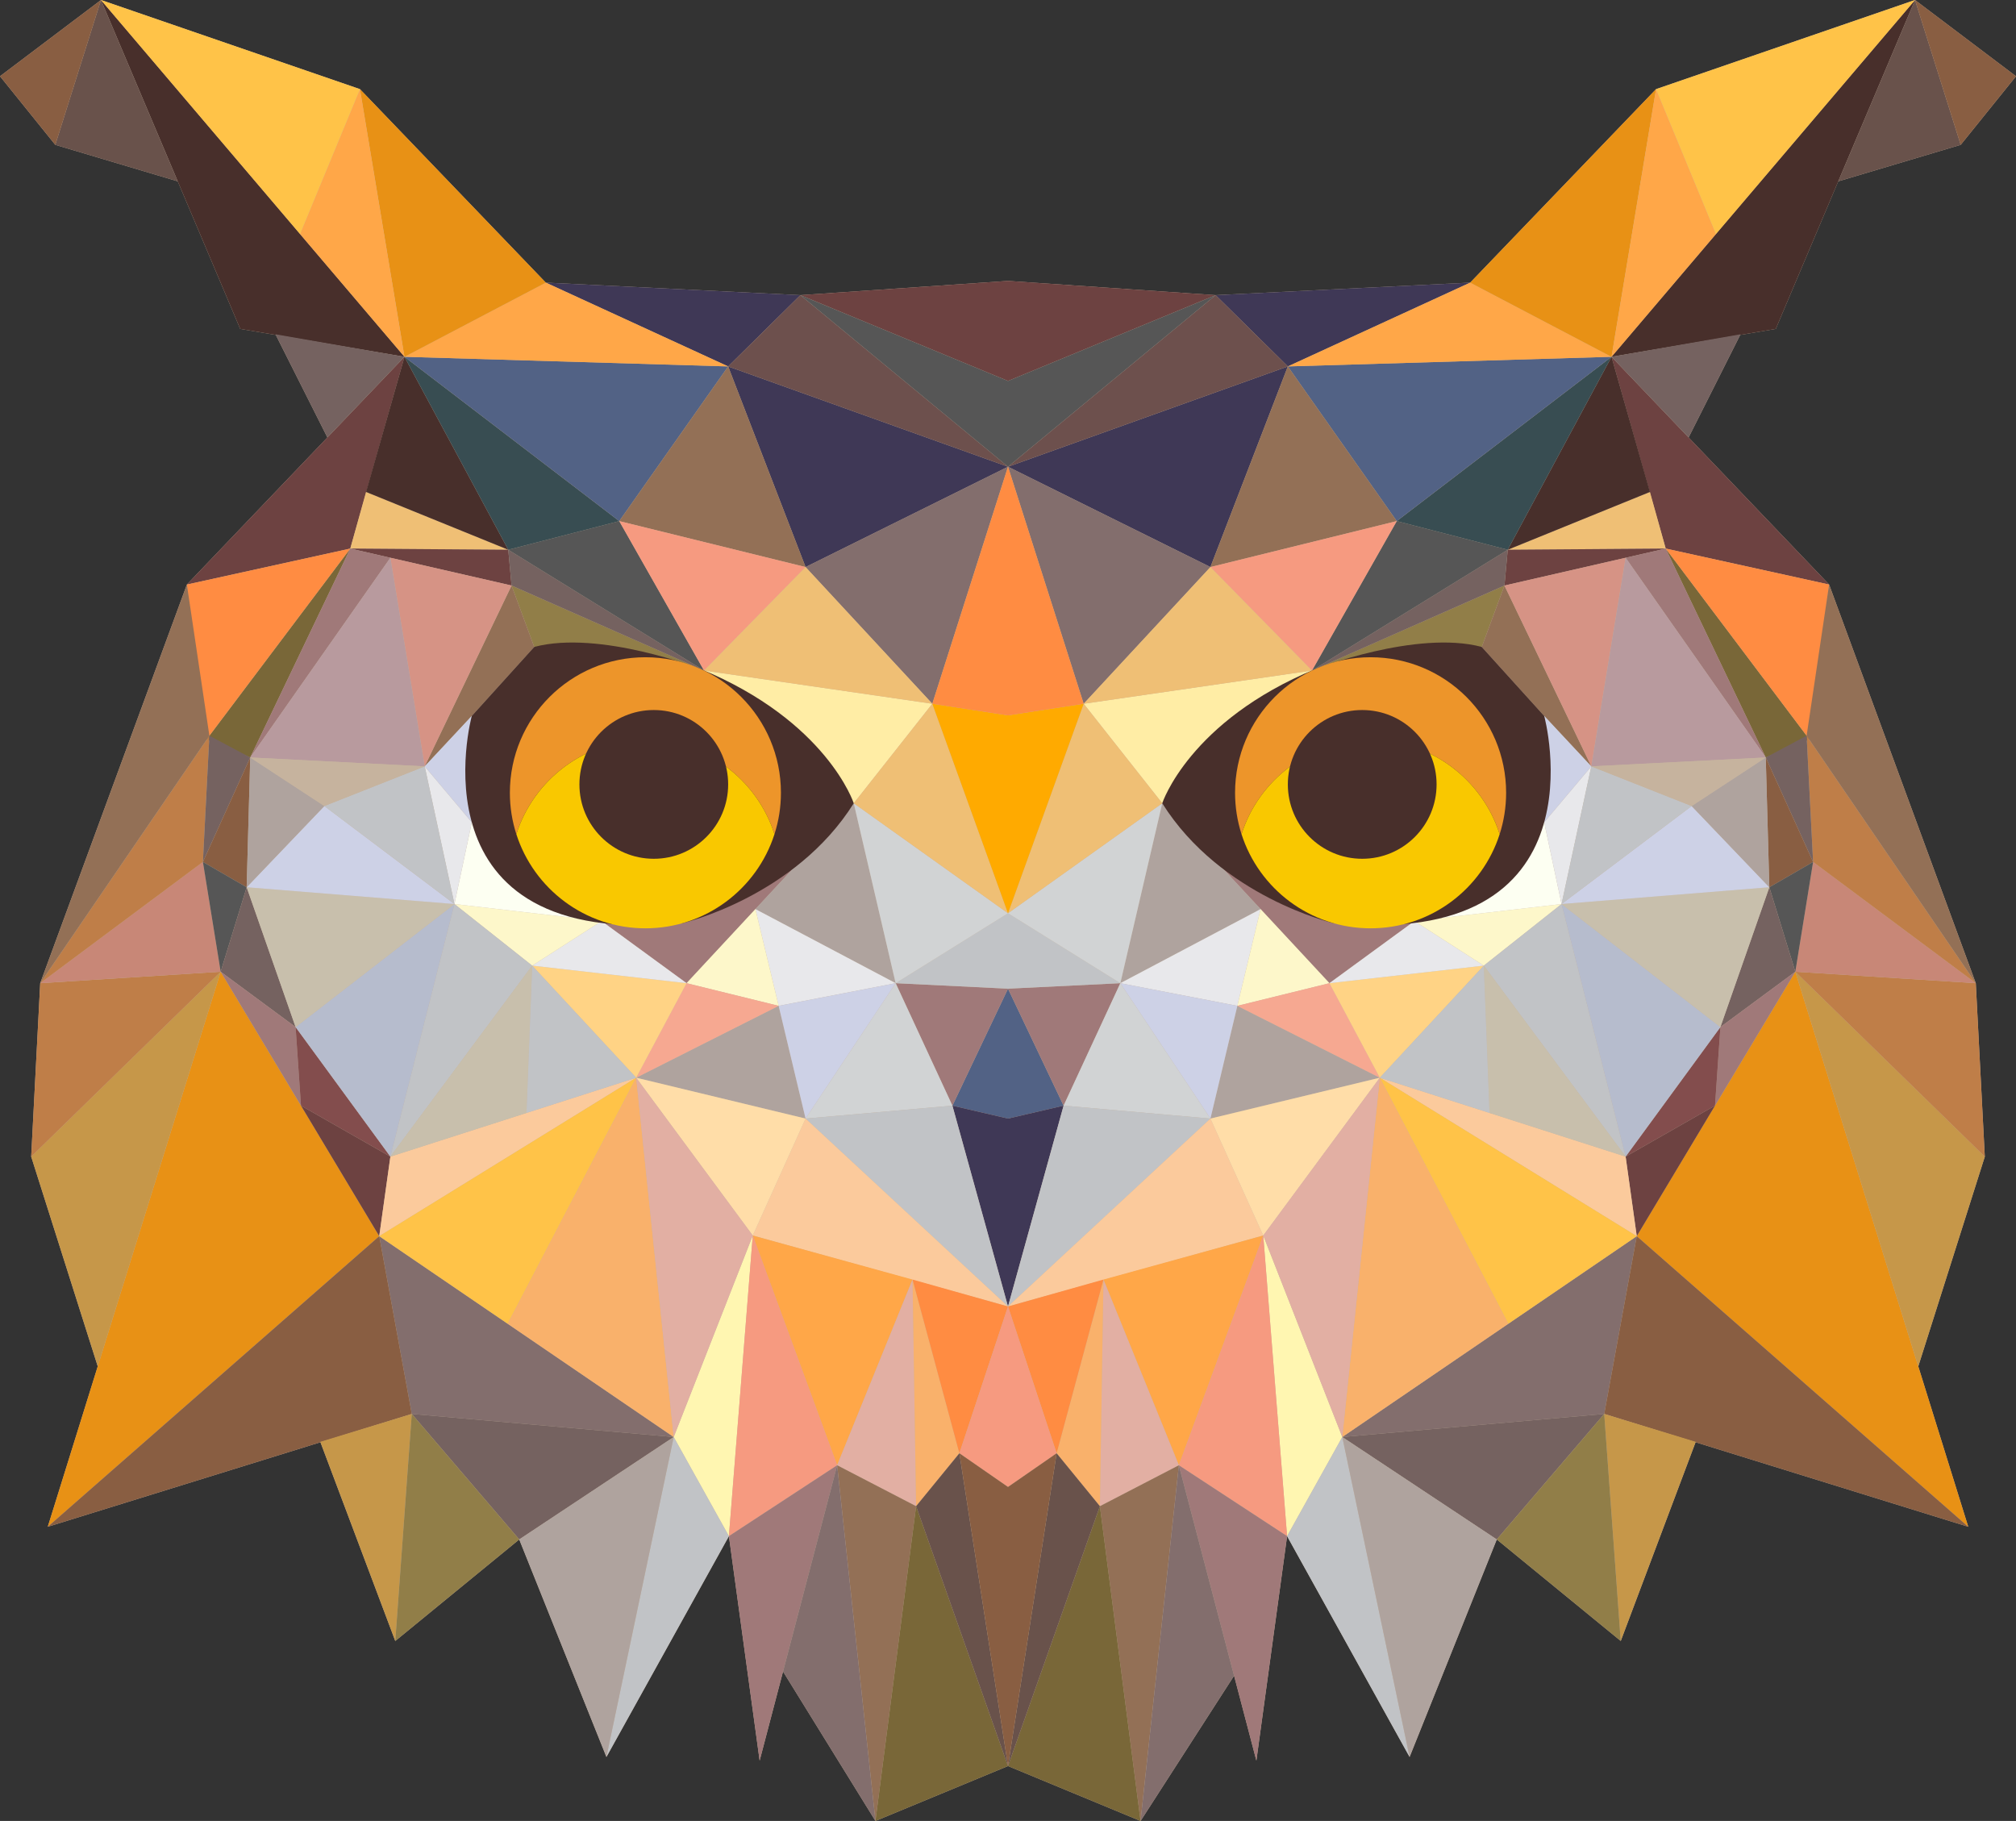 <?xml version="1.0" encoding="UTF-8"?> <!-- Creator: CorelDRAW 2018 (64-Bit) --> <svg xmlns="http://www.w3.org/2000/svg" xmlns:xlink="http://www.w3.org/1999/xlink" xml:space="preserve" width="185.554mm" height="167.589mm" style="shape-rendering:geometricPrecision; text-rendering:geometricPrecision; image-rendering:optimizeQuality; fill-rule:evenodd; clip-rule:evenodd" viewBox="0 0 3697.74 3339.73"><rect x="0" y="0" width="3697.74" height="3339.73" fill="#333333" stroke="none"/> <defs> <style type="text/css"> <![CDATA[ .fil14 {fill:#384D52;fill-rule:nonzero} .fil16 {fill:#3F3856;fill-rule:nonzero} .fil3 {fill:#482F2B;fill-rule:nonzero} .fil15 {fill:#526285;fill-rule:nonzero} .fil13 {fill:#565656;fill-rule:nonzero} .fil4 {fill:#69524B;fill-rule:nonzero} .fil6 {fill:#6D4241;fill-rule:nonzero} .fil17 {fill:#6D504D;fill-rule:nonzero} .fil7 {fill:#756260;fill-rule:nonzero} .fil9 {fill:#796738;fill-rule:nonzero} .fil40 {fill:#834D4D;fill-rule:nonzero} .fil18 {fill:#836E6D;fill-rule:nonzero} .fil5 {fill:#895E42;fill-rule:nonzero} .fil1 {fill:#917E48;fill-rule:nonzero} .fil12 {fill:#937056;fill-rule:nonzero} .fil10 {fill:#A07979;fill-rule:nonzero} .fil23 {fill:#AFA39E;fill-rule:nonzero} .fil45 {fill:#B6BCCD;fill-rule:nonzero} .fil47 {fill:#B89A9E;fill-rule:nonzero} .fil38 {fill:#BF7E48;fill-rule:nonzero} .fil24 {fill:#C1C3C6;fill-rule:nonzero} .fil37 {fill:#C69749;fill-rule:nonzero} .fil0 {fill:#C6B39E;fill-rule:nonzero} .fil39 {fill:#C88777;fill-rule:nonzero} .fil44 {fill:#C8BFAC;fill-rule:nonzero} .fil31 {fill:#CDD1E6;fill-rule:nonzero} .fil25 {fill:#D1D3D4;fill-rule:nonzero} .fil46 {fill:#D69385;fill-rule:nonzero} .fil43 {fill:#E2AFA3;fill-rule:nonzero} .fil21 {fill:#E89115;fill-rule:nonzero} .fil26 {fill:#E8E8EB;fill-rule:nonzero} .fil32 {fill:#ED952A;fill-rule:nonzero} .fil8 {fill:#EFBF75;fill-rule:nonzero} .fil19 {fill:#F69A80;fill-rule:nonzero} .fil28 {fill:#F6A891;fill-rule:nonzero} .fil42 {fill:#F9B16B;fill-rule:nonzero} .fil33 {fill:#F9C800;fill-rule:nonzero} .fil34 {fill:#FBCA9C;fill-rule:nonzero} .fil27 {fill:#FDF7CA;fill-rule:nonzero} .fil30 {fill:#FDFFF2;fill-rule:nonzero} .fil11 {fill:#FF8C42;fill-rule:nonzero} .fil20 {fill:#FFA748;fill-rule:nonzero} .fil36 {fill:#FFAA00;fill-rule:nonzero} .fil22 {fill:#FFC348;fill-rule:nonzero} .fil29 {fill:#FFD385;fill-rule:nonzero} .fil35 {fill:#FFDDA8;fill-rule:nonzero} .fil2 {fill:#FFEDA5;fill-rule:nonzero} .fil41 {fill:#FFF6B1;fill-rule:nonzero} ]]> </style> </defs> <g id="Слой_x0020_1">  <path class="fil0" d="M3640.51 2121.29l-16.52 -318.09 -269.04 -731.13 -257.73 -269.73 94.6 -188.02 65.31 -11.09 114.58 -270.66 224.61 -66.94 101.42 -125.79 -185.23 -139.84 -556.66 654.38 191.54 -225.18 365.12 -429.21 -475 163.49 -340.87 354.84 -466.97 22.98 -380.8 -26.1 -380.81 26.1 -466.96 -22.98 -340.88 -354.84 -475 -163.49 365.12 429.21 191.55 225.18 -556.66 -654.38 -185.23 139.84 101.41 125.79 224.61 66.94 114.58 270.66 65.32 11.09 94.6 188.02 -257.73 269.73 -269.03 731.13 1.74 -0.11c-1.11,0.07 -1.74,0.11 -1.74,0.11l-16.53 318.09 122.05 384.63 225.47 -723.73 147.31 245.61 143.56 239.38 235.63 160.7 304.48 207.66 -540.1 -368.36 -290.87 -484.99 -317.13 1017.97 500.17 -155.03 137.22 364.5 227.37 -186.21 159.91 398.91 224.67 -404.95 56.36 411.7 42.91 -163.49 169.51 274.14 243.13 -100.73 243.13 100.73 171.54 -266.4 -101.29 -385.95 142.17 541.7 56.36 -411.7 224.67 404.95 159.92 -398.91 227.37 186.21 137.22 -364.5 500.17 155.03 -317.13 -1017.97 -290.87 484.99 -540.1 368.36 304.47 -207.66 235.63 -160.7 143.56 -239.38 147.31 -245.61 225.47 723.73 122.05 -384.63zm-2775.1 -613.16l0 0 1966.9 0 -1966.9 0zm587.93 86.24l0 0c0.01,-0.01 0.02,-0.01 0.03,-0.02l-67.81 72.97 -126.29 135.88 194.07 -208.83zm858.82 72.95l0 0 -67.8 -72.96c0,0 0.01,0.01 0.01,0.01l194.07 208.83 -126.28 -135.88zm-1910.09 115.02l0 0 0.74 -0.04c-0.22,0.01 -0.48,0.03 -0.74,0.04zm-324.79 20.62l0 0 2.35 -0.15c-0.88,0.06 -1.66,0.11 -2.35,0.15zm9.29 -0.59l0 0 12.78 -0.81c-4.9,0.32 -9.17,0.58 -12.78,0.81zm20.91 -1.33l0 0 10.15 -0.65c-3.56,0.23 -6.95,0.44 -10.15,0.65zm70.56 -4.48l0 0 1.54 -0.1c-0.52,0.03 -1.03,0.07 -1.54,0.1zm12.17 -0.77l0 0 29.38 -1.87c-9.94,0.63 -19.78,1.26 -29.38,1.87zm37.37 -2.38l0 0 5.9 -0.37c-1.97,0.12 -3.94,0.25 -5.9,0.37zm79.23 -5.03l0 0 1.15 -0.08c-0.38,0.02 -0.77,0.05 -1.15,0.08zm27.65 -1.76l0 0 0.14 -0.01c-0.04,0.01 -0.09,0.01 -0.14,0.01zm58.49 -3.71l0 0 4.15 -0.27c-1.24,0.08 -2.63,0.17 -4.15,0.27zm323.04 338.35l0 0 249.64 -80.13 201.22 -64.57 -450.86 144.7zm1814.84 -144.7l0 0 201.21 64.57 249.64 80.13 -450.85 -144.7z"></path> <polygon class="fil1" points="938.29,1073.9 1286.71,1227.67 979.88,1186.51 "></polygon> <polygon class="fil2" points="1291.34,1229.82 1565.96,1473.22 1710.06,1290.7 "></polygon> <polygon class="fil3" points="185.23,0 440.6,603.23 741.89,654.38 "></polygon> <polygon class="fil4" points="185.23,0 101.41,265.64 326.02,332.57 "></polygon> <polygon class="fil5" points="185.23,0 -0,139.84 101.41,265.64 "></polygon> <polygon class="fil6" points="741.89,654.38 342.78,1072.08 642.49,1006.11 "></polygon> <polygon class="fil7" points="741.89,654.38 505.31,613.11 600.52,802.34 "></polygon> <polygon class="fil8" points="642.49,1006.11 932.26,1008.28 671.41,902.27 "></polygon> <polygon class="fil6" points="932.26,1008.28 938.29,1073.9 642.49,1006.11 "></polygon> <polygon class="fil9" points="642.49,1006.11 458.99,1389.27 378.89,1356.14 "></polygon> <polygon class="fil10" points="642.49,1006.11 716.02,1022.95 458.99,1389.27 "></polygon> <polygon class="fil11" points="642.49,1006.11 342.78,1072.08 378.89,1356.14 "></polygon> <polygon class="fil12" points="938.29,1073.9 979.88,1186.51 865.33,1313.11 778.98,1405.54 "></polygon> <polygon class="fil7" points="932.26,1008.28 1291.34,1229.82 938.29,1073.9 "></polygon> <polygon class="fil13" points="932.26,1008.28 1135.82,955.72 1291.34,1229.82 "></polygon> <polygon class="fil3" points="932.26,1008.28 741.89,654.38 671.41,902.27 "></polygon> <polygon class="fil14" points="741.89,654.38 1135.82,955.72 932.26,1008.28 "></polygon> <polygon class="fil15" points="741.89,654.38 1335.58,672.04 1135.82,955.72 "></polygon> <polygon class="fil16" points="1335.58,672.04 1001.1,518.33 1468.06,541.31 "></polygon> <polygon class="fil16" points="1335.58,672.04 1477.58,1040 1848.87,856.02 "></polygon> <polygon class="fil17" points="1335.58,672.04 1468.06,541.31 1848.87,856.02 "></polygon> <polygon class="fil6" points="1468.06,541.31 1848.87,515.21 1848.87,698.66 "></polygon> <polygon class="fil13" points="1468.06,541.31 1848.87,856.02 1848.87,698.66 "></polygon> <polygon class="fil10" points="1565.96,1473.22 1259.28,1803.21 1103.31,1689.25 "></polygon> <polygon class="fil12" points="1477.58,1040 1335.58,672.04 1135.82,955.72 "></polygon> <polygon class="fil18" points="1477.58,1040 1710.06,1290.7 1848.87,856.02 "></polygon> <polygon class="fil19" points="1477.58,1040 1291.34,1229.82 1135.82,955.72 "></polygon> <polygon class="fil8" points="1477.58,1040 1710.06,1290.7 1291.34,1229.82 "></polygon> <polygon class="fil20" points="1001.1,518.33 741.89,654.38 1335.58,672.04 "></polygon> <polygon class="fil21" points="741.89,654.38 660.23,163.49 1001.1,518.33 "></polygon> <polygon class="fil20" points="660.23,163.49 550.34,429.21 741.89,654.38 "></polygon> <polygon class="fil22" points="660.23,163.49 185.23,0 550.34,429.21 "></polygon> <polygon class="fil15" points="1848.87,1813.28 1746.88,2027.8 1848.87,2051.53 "></polygon> <polygon class="fil16" points="1746.88,2027.8 1848.87,2396.16 1848.87,2051.53 "></polygon> <polygon class="fil23" points="1565.96,1473.22 1642.81,1803.21 1385.57,1667.33 "></polygon> <polygon class="fil10" points="1746.88,2027.8 1642.81,1803.21 1848.87,1813.28 "></polygon> <polygon class="fil24" points="1642.81,1803.21 1848.87,1674.95 1848.87,1813.28 "></polygon> <polygon class="fil25" points="1848.87,1674.95 1565.96,1473.22 1642.81,1803.21 "></polygon> <polygon class="fil25" points="1642.81,1803.21 1477.58,2051.53 1746.88,2027.8 "></polygon> <polygon class="fil26" points="1385.57,1667.33 1428.18,1844.77 1642.81,1803.21 "></polygon> <polygon class="fil27" points="1385.57,1667.33 1259.28,1803.21 1428.18,1844.77 "></polygon> <polygon class="fil23" points="1428.18,1844.77 1477.58,2051.53 1166.88,1976.6 "></polygon> <polygon class="fil28" points="1259.28,1803.21 1166.88,1976.6 1428.18,1844.77 "></polygon> <polygon class="fil29" points="1166.88,1976.6 976.13,1771.01 1259.28,1803.21 "></polygon> <polygon class="fil26" points="1103.34,1689.26 976.13,1771.01 1259.28,1803.21 "></polygon> <polygon class="fil27" points="1103.34,1689.26 833.54,1658.04 976.13,1771.01 "></polygon> <polygon class="fil30" points="833.54,1658.04 865.42,1508.14 1103.34,1689.26 "></polygon> <polygon class="fil26" points="865.42,1508.14 778.98,1405.54 833.54,1658.04 "></polygon> <polygon class="fil31" points="778.98,1405.54 865.33,1313.11 865.42,1508.14 "></polygon> <path class="fil3" d="M1284.77 1226.86c0,0 -185.4,-72.12 -304.89,-40.35l-114.55 126.61c0,0 -117.76,430.67 387.62,379.72 0,0 205.37,-48.04 313.01,-219.62 0,0 -49.38,-150.74 -281.19,-246.36z"></path> <path class="fil32" d="M1183.8 1357.2c110.81,0 204.66,72.53 236.75,172.69 7.66,-23.93 11.84,-49.42 11.84,-75.88 0,-137.29 -111.3,-248.6 -248.59,-248.6 -137.29,0 -248.59,111.3 -248.59,248.6 0,26.46 4.18,51.95 11.84,75.88 32.07,-100.16 125.93,-172.69 236.75,-172.69z"></path> <path class="fil33" d="M1183.8 1702.59c110.81,0 204.66,-72.53 236.75,-172.7 -32.09,-100.16 -125.93,-172.69 -236.75,-172.69 -110.82,0 -204.67,72.53 -236.75,172.69 32.07,100.17 125.93,172.7 236.75,172.7z"></path> <path class="fil3" d="M1062.76 1438.63c0,75.34 61.08,136.41 136.42,136.41 75.33,0 136.41,-61.08 136.41,-136.41 0,-75.33 -61.08,-136.41 -136.41,-136.41 -75.34,0 -136.42,61.08 -136.42,136.41z"></path> <polygon class="fil24" points="1746.88,2027.8 1848.87,2396.16 1477.58,2051.53 "></polygon> <polygon class="fil34" points="1477.58,2051.53 1380.7,2266 1848.87,2396.16 "></polygon> <polygon class="fil35" points="1477.58,2051.53 1166.88,1976.6 1380.7,2266 "></polygon> <polygon class="fil31" points="1428.18,1844.77 1477.58,2051.53 1642.81,1803.21 "></polygon> <polygon class="fil8" points="1710.06,1290.7 1848.87,1674.95 1565.96,1473.22 "></polygon> <polygon class="fil36" points="1710.06,1290.7 1848.87,1311.99 1848.87,1674.95 "></polygon> <polygon class="fil11" points="1848.87,856.02 1710.06,1290.7 1848.87,1311.99 "></polygon> <polygon class="fil21" points="404.74,1782.19 695.61,2267.18 87.62,2800.16 "></polygon> <polygon class="fil37" points="404.74,1782.19 179.28,2505.92 57.22,2121.29 "></polygon> <path class="fil38" d="M404.74 1782.19c-0.01,0 -330.99,21.02 -330.99,21.02l-16.53 318.09 347.52 -339.1z"></path> <polygon class="fil39" points="404.74,1782.19 372.16,1580.82 73.75,1803.21 "></polygon> <polygon class="fil38" points="384.04,1349.3 372.16,1580.82 73.75,1803.21 "></polygon> <polygon class="fil12" points="384.04,1349.3 342.78,1072.08 73.75,1803.21 "></polygon> <polygon class="fil7" points="458.99,1389.27 372.16,1580.82 384.04,1349.3 "></polygon> <polygon class="fil5" points="458.99,1389.27 452.43,1627.26 372.16,1580.82 "></polygon> <polygon class="fil13" points="452.43,1627.26 404.74,1782.19 372.16,1580.82 "></polygon> <polygon class="fil7" points="452.43,1627.26 542.19,1883.72 404.74,1782.19 "></polygon> <polygon class="fil10" points="404.74,1782.19 552.05,2027.8 542.19,1883.72 "></polygon> <polygon class="fil40" points="542.19,1883.72 716.02,2121.29 552.05,2027.8 "></polygon> <polygon class="fil6" points="716.02,2121.29 695.61,2267.18 552.05,2027.8 "></polygon> <polygon class="fil18" points="695.61,2267.18 1235.71,2635.54 755.28,2593.22 "></polygon> <polygon class="fil5" points="695.61,2267.18 755.28,2593.22 87.62,2800.16 "></polygon> <polygon class="fil7" points="755.28,2593.22 952.38,2823.42 1235.71,2635.54 "></polygon> <polygon class="fil37" points="755.28,2593.22 725.01,3009.63 587.51,2644.37 "></polygon> <polygon class="fil1" points="755.28,2593.22 952.38,2823.42 725.01,3009.63 "></polygon> <polygon class="fil41" points="1380.7,2266 1235.71,2635.54 1336.96,2817.37 "></polygon> <polygon class="fil34" points="1166.88,1976.6 695.61,2267.18 716.02,2121.29 "></polygon> <polygon class="fil22" points="1166.88,1976.6 931.24,2427.88 695.61,2267.18 "></polygon> <polygon class="fil42" points="1166.88,1976.6 1235.71,2635.54 931.24,2427.88 "></polygon> <polygon class="fil43" points="1166.88,1976.6 1380.7,2266 1235.71,2635.54 "></polygon> <polygon class="fil24" points="1235.71,2635.54 1112.29,3222.33 1336.96,2817.37 "></polygon> <polygon class="fil23" points="1235.71,2635.54 952.38,2823.42 1112.29,3222.33 "></polygon> <polygon class="fil20" points="1380.7,2266 1673.77,2346.78 1535.5,2687.38 "></polygon> <polygon class="fil19" points="1380.7,2266 1535.5,2687.38 1336.96,2817.37 "></polygon> <polygon class="fil43" points="1673.77,2346.78 1680.32,2762.46 1535.5,2687.38 "></polygon> <polygon class="fil42" points="1673.77,2346.78 1759.69,2665.39 1680.32,2762.46 "></polygon> <polygon class="fil11" points="1673.77,2346.78 1848.87,2396.16 1759.69,2665.39 "></polygon> <polygon class="fil19" points="1848.87,2396.16 1848.87,2727.19 1759.69,2665.39 "></polygon> <polygon class="fil12" points="1535.5,2687.38 1605.74,3339.73 1680.32,2762.46 "></polygon> <polygon class="fil9" points="1680.32,2762.46 1848.87,3239.01 1605.74,3339.73 "></polygon> <polygon class="fil4" points="1680.32,2762.46 1759.69,2665.39 1848.87,3239.01 "></polygon> <polygon class="fil5" points="1759.69,2665.39 1848.87,2727.19 1848.87,3239.01 "></polygon> <polygon class="fil10" points="1535.5,2687.38 1393.32,3229.08 1336.96,2817.37 "></polygon> <polygon class="fil18" points="1535.5,2687.38 1605.74,3339.73 1436.23,3065.59 "></polygon> <polygon class="fil24" points="833.54,1658.04 716.02,2121.29 976.13,1771.01 "></polygon> <polygon class="fil44" points="976.13,1771.01 965.66,2041.17 716.02,2121.29 "></polygon> <polygon class="fil24" points="976.13,1771.01 1166.88,1976.6 965.66,2041.17 "></polygon> <polygon class="fil45" points="833.54,1658.04 542.19,1883.72 716.02,2121.29 "></polygon> <polygon class="fil44" points="833.54,1658.04 452.43,1627.26 542.19,1883.72 "></polygon> <polygon class="fil31" points="833.54,1658.04 594.92,1478.3 452.43,1627.26 "></polygon> <polygon class="fil23" points="594.92,1478.3 458.99,1389.27 452.43,1627.26 "></polygon> <polygon class="fil24" points="594.92,1478.3 778.98,1405.54 833.54,1658.04 "></polygon> <polygon class="fil46" points="778.98,1405.54 716.02,1022.95 938.29,1073.9 "></polygon> <polygon class="fil47" points="778.98,1405.54 458.99,1389.27 716.02,1022.95 "></polygon> <polygon class="fil0" points="778.98,1405.54 594.92,1478.3 458.99,1389.27 "></polygon> <polygon class="fil1" points="2759.45,1073.9 2411.02,1227.67 2717.86,1186.51 "></polygon> <polygon class="fil2" points="2406.4,1229.82 2131.78,1473.22 1987.68,1290.7 "></polygon> <polygon class="fil3" points="3512.51,0 3257.14,603.23 2955.85,654.38 "></polygon> <polygon class="fil4" points="3512.51,0 3596.32,265.64 3371.71,332.57 "></polygon> <polygon class="fil5" points="3512.51,0 3697.74,139.84 3596.32,265.64 "></polygon> <polygon class="fil6" points="2955.85,654.38 3354.95,1072.08 3055.24,1006.11 "></polygon> <polygon class="fil7" points="2955.85,654.38 3192.44,613.11 3097.22,802.34 "></polygon> <polygon class="fil8" points="3055.24,1006.11 2765.48,1008.28 3026.33,902.27 "></polygon> <polygon class="fil6" points="2765.48,1008.28 2759.45,1073.9 3055.24,1006.11 "></polygon> <polygon class="fil9" points="3055.24,1006.11 3238.74,1389.27 3318.85,1356.14 "></polygon> <polygon class="fil10" points="3055.24,1006.11 2981.72,1022.95 3238.74,1389.27 "></polygon> <polygon class="fil11" points="3055.24,1006.11 3354.95,1072.08 3318.85,1356.14 "></polygon> <polygon class="fil12" points="2759.45,1073.9 2717.86,1186.51 2832.41,1313.11 2918.76,1405.54 "></polygon> <polygon class="fil7" points="2765.48,1008.28 2406.4,1229.82 2759.45,1073.9 "></polygon> <polygon class="fil13" points="2765.48,1008.28 2561.92,955.72 2406.4,1229.82 "></polygon> <polygon class="fil3" points="2765.48,1008.28 2955.85,654.38 3026.33,902.27 "></polygon> <polygon class="fil14" points="2955.85,654.38 2561.92,955.72 2765.48,1008.28 "></polygon> <polygon class="fil15" points="2955.85,654.38 2362.15,672.04 2561.92,955.72 "></polygon> <polygon class="fil16" points="2362.15,672.04 2696.64,518.33 2229.67,541.31 "></polygon> <polygon class="fil16" points="2362.15,672.04 2220.16,1040 1848.87,856.02 "></polygon> <polygon class="fil17" points="2362.15,672.04 2229.67,541.31 1848.87,856.02 "></polygon> <polygon class="fil6" points="2229.67,541.31 1848.87,515.21 1848.87,698.66 "></polygon> <polygon class="fil13" points="2229.67,541.31 1848.87,856.02 1848.87,698.66 "></polygon> <polygon class="fil10" points="2131.78,1473.22 2438.45,1803.21 2594.42,1689.25 "></polygon> <polygon class="fil12" points="2220.16,1040 2362.15,672.04 2561.92,955.72 "></polygon> <polygon class="fil18" points="2220.16,1040 1987.68,1290.7 1848.87,856.02 "></polygon> <polygon class="fil19" points="2220.16,1040 2406.4,1229.82 2561.92,955.72 "></polygon> <polygon class="fil8" points="2220.16,1040 1987.68,1290.7 2406.4,1229.82 "></polygon> <polygon class="fil20" points="2696.64,518.33 2955.85,654.38 2362.15,672.04 "></polygon> <polygon class="fil21" points="2955.85,654.38 3037.51,163.49 2696.64,518.33 "></polygon> <polygon class="fil20" points="3037.51,163.49 3147.39,429.21 2955.85,654.38 "></polygon> <polygon class="fil22" points="3037.51,163.49 3512.51,0 3147.39,429.21 "></polygon> <polygon class="fil15" points="1848.87,1813.28 1950.86,2027.8 1848.87,2051.53 "></polygon> <polygon class="fil16" points="1950.86,2027.8 1848.87,2396.16 1848.87,2051.53 "></polygon> <polygon class="fil23" points="2131.78,1473.22 2054.93,1803.21 2312.17,1667.33 "></polygon> <polygon class="fil10" points="1950.86,2027.8 2054.93,1803.21 1848.87,1813.28 "></polygon> <polygon class="fil24" points="2054.93,1803.21 1848.87,1674.95 1848.87,1813.28 "></polygon> <polygon class="fil25" points="1848.87,1674.95 2131.78,1473.22 2054.93,1803.21 "></polygon> <polygon class="fil25" points="2054.93,1803.21 2220.16,2051.53 1950.86,2027.8 "></polygon> <polygon class="fil26" points="2312.17,1667.33 2269.55,1844.77 2054.93,1803.21 "></polygon> <polygon class="fil27" points="2312.17,1667.33 2438.45,1803.21 2269.55,1844.77 "></polygon> <polygon class="fil23" points="2269.55,1844.77 2220.16,2051.53 2530.86,1976.6 "></polygon> <polygon class="fil28" points="2438.45,1803.21 2530.86,1976.6 2269.55,1844.77 "></polygon> <polygon class="fil29" points="2530.86,1976.6 2721.61,1771.01 2438.45,1803.21 "></polygon> <polygon class="fil26" points="2594.4,1689.26 2721.61,1771.01 2438.45,1803.21 "></polygon> <polygon class="fil27" points="2594.4,1689.26 2864.19,1658.04 2721.61,1771.01 "></polygon> <polygon class="fil30" points="2864.19,1658.04 2832.32,1508.14 2594.4,1689.26 "></polygon> <polygon class="fil26" points="2832.32,1508.14 2918.76,1405.54 2864.19,1658.04 "></polygon> <polygon class="fil31" points="2918.76,1405.54 2832.41,1313.11 2832.32,1508.14 "></polygon> <path class="fil3" d="M2412.96 1226.86c0,0 185.41,-72.12 304.89,-40.35l114.55 126.61c0,0 117.76,430.67 -387.62,379.72 0,0 -205.37,-48.04 -313.01,-219.62 0,0 49.39,-150.74 281.19,-246.36z"></path> <path class="fil32" d="M2513.93 1357.2c-110.81,0 -204.66,72.53 -236.75,172.69 -7.66,-23.93 -11.84,-49.42 -11.84,-75.88 0,-137.29 111.3,-248.6 248.59,-248.6 137.29,0 248.59,111.3 248.59,248.6 0,26.46 -4.18,51.95 -11.84,75.88 -32.07,-100.16 -125.92,-172.69 -236.75,-172.69z"></path> <path class="fil33" d="M2513.93 1702.59c-110.81,0 -204.66,-72.53 -236.75,-172.7 32.09,-100.16 125.93,-172.69 236.75,-172.69 110.82,0 204.67,72.53 236.75,172.69 -32.07,100.17 -125.92,172.7 -236.75,172.7z"></path> <path class="fil3" d="M2634.98 1438.63c0,75.34 -61.07,136.41 -136.41,136.41 -75.34,0 -136.42,-61.08 -136.42,-136.41 0,-75.33 61.07,-136.41 136.42,-136.41 75.33,0 136.41,61.08 136.41,136.41z"></path> <polygon class="fil24" points="1950.86,2027.8 1848.87,2396.16 2220.16,2051.53 "></polygon> <polygon class="fil34" points="2220.16,2051.53 2317.05,2266 1848.87,2396.16 "></polygon> <polygon class="fil35" points="2220.16,2051.53 2530.86,1976.6 2317.05,2266 "></polygon> <polygon class="fil31" points="2269.55,1844.77 2220.16,2051.53 2054.93,1803.21 "></polygon> <polygon class="fil8" points="1987.68,1290.7 1848.87,1674.95 2131.78,1473.22 "></polygon> <polygon class="fil36" points="1987.68,1290.7 1848.87,1311.99 1848.87,1674.95 "></polygon> <polygon class="fil11" points="1848.87,856.02 1987.68,1290.7 1848.87,1311.99 "></polygon> <polygon class="fil21" points="3292.99,1782.19 3002.13,2267.18 3610.12,2800.16 "></polygon> <polygon class="fil37" points="3292.99,1782.19 3518.46,2505.92 3640.51,2121.29 "></polygon> <polygon class="fil38" points="3292.99,1782.19 3623.99,1803.21 3640.51,2121.29 "></polygon> <polygon class="fil39" points="3292.99,1782.19 3325.58,1580.82 3623.99,1803.21 "></polygon> <polygon class="fil38" points="3313.7,1349.3 3325.58,1580.82 3623.99,1803.21 "></polygon> <polygon class="fil12" points="3313.7,1349.3 3354.95,1072.08 3623.99,1803.21 "></polygon> <polygon class="fil7" points="3238.74,1389.27 3325.58,1580.82 3313.7,1349.3 "></polygon> <polygon class="fil5" points="3238.74,1389.27 3245.31,1627.26 3325.58,1580.82 "></polygon> <polygon class="fil13" points="3245.31,1627.26 3292.99,1782.19 3325.58,1580.82 "></polygon> <polygon class="fil7" points="3245.31,1627.26 3155.55,1883.72 3292.99,1782.19 "></polygon> <polygon class="fil10" points="3292.99,1782.19 3145.68,2027.8 3155.55,1883.72 "></polygon> <polygon class="fil40" points="3155.55,1883.72 2981.72,2121.29 3145.68,2027.8 "></polygon> <polygon class="fil6" points="2981.72,2121.29 3002.13,2267.18 3145.68,2027.8 "></polygon> <polygon class="fil18" points="3002.13,2267.18 2462.03,2635.54 2942.46,2593.22 "></polygon> <polygon class="fil5" points="3002.13,2267.18 2942.46,2593.22 3610.12,2800.16 "></polygon> <polygon class="fil7" points="2942.46,2593.22 2745.36,2823.42 2462.03,2635.54 "></polygon> <polygon class="fil37" points="2942.46,2593.22 2972.73,3009.63 3110.24,2644.37 "></polygon> <polygon class="fil1" points="2942.46,2593.22 2745.36,2823.42 2972.73,3009.63 "></polygon> <polygon class="fil41" points="2317.05,2266 2462.03,2635.54 2360.77,2817.37 "></polygon> <polygon class="fil34" points="2530.86,1976.6 3002.13,2267.18 2981.72,2121.29 "></polygon> <polygon class="fil22" points="2530.86,1976.6 2766.5,2427.88 3002.13,2267.18 "></polygon> <polygon class="fil42" points="2530.86,1976.6 2462.03,2635.54 2766.5,2427.88 "></polygon> <polygon class="fil43" points="2530.86,1976.6 2317.05,2266 2462.03,2635.54 "></polygon> <polygon class="fil24" points="2462.03,2635.54 2585.44,3222.33 2360.77,2817.37 "></polygon> <polygon class="fil23" points="2462.03,2635.54 2745.36,2823.42 2585.44,3222.33 "></polygon> <polygon class="fil20" points="2317.05,2266 2023.96,2346.78 2162.25,2687.38 "></polygon> <polygon class="fil19" points="2317.05,2266 2162.25,2687.38 2360.77,2817.37 "></polygon> <polygon class="fil43" points="2023.96,2346.78 2017.42,2762.46 2162.25,2687.38 "></polygon> <polygon class="fil42" points="2023.96,2346.78 1938.06,2665.39 2017.42,2762.46 "></polygon> <polygon class="fil11" points="2023.96,2346.78 1848.87,2396.16 1938.06,2665.39 "></polygon> <polygon class="fil19" points="1848.87,2396.16 1848.87,2727.19 1938.06,2665.39 "></polygon> <polygon class="fil12" points="2162.25,2687.38 2092,3339.73 2017.42,2762.46 "></polygon> <polygon class="fil9" points="2017.42,2762.46 1848.87,3239.01 2092,3339.73 "></polygon> <polygon class="fil4" points="2017.42,2762.46 1938.06,2665.39 1848.87,3239.01 "></polygon> <polygon class="fil5" points="1938.06,2665.39 1848.87,2727.19 1848.87,3239.01 "></polygon> <polygon class="fil10" points="2162.25,2687.38 2304.41,3229.08 2360.77,2817.37 "></polygon> <polygon class="fil18" points="2162.25,2687.38 2092,3339.73 2263.54,3073.33 "></polygon> <polygon class="fil24" points="2864.19,1658.04 2981.72,2121.29 2721.61,1771.01 "></polygon> <polygon class="fil44" points="2721.61,1771.01 2732.08,2041.17 2981.72,2121.29 "></polygon> <polygon class="fil24" points="2721.61,1771.01 2530.86,1976.6 2732.08,2041.17 "></polygon> <polygon class="fil45" points="2864.19,1658.04 3155.55,1883.72 2981.72,2121.29 "></polygon> <polygon class="fil44" points="2864.19,1658.04 3245.31,1627.26 3155.55,1883.72 "></polygon> <polygon class="fil31" points="2864.19,1658.04 3102.82,1478.3 3245.31,1627.26 "></polygon> <polygon class="fil23" points="3102.82,1478.3 3238.74,1389.27 3245.31,1627.26 "></polygon> <polygon class="fil24" points="3102.82,1478.3 2918.76,1405.54 2864.19,1658.04 "></polygon> <polygon class="fil46" points="2918.76,1405.54 2981.72,1022.95 2759.45,1073.9 "></polygon> <polygon class="fil47" points="2918.76,1405.54 3238.74,1389.27 2981.72,1022.95 "></polygon> <polygon class="fil0" points="2918.76,1405.54 3102.82,1478.3 3238.74,1389.27 "></polygon> </g> </svg> 